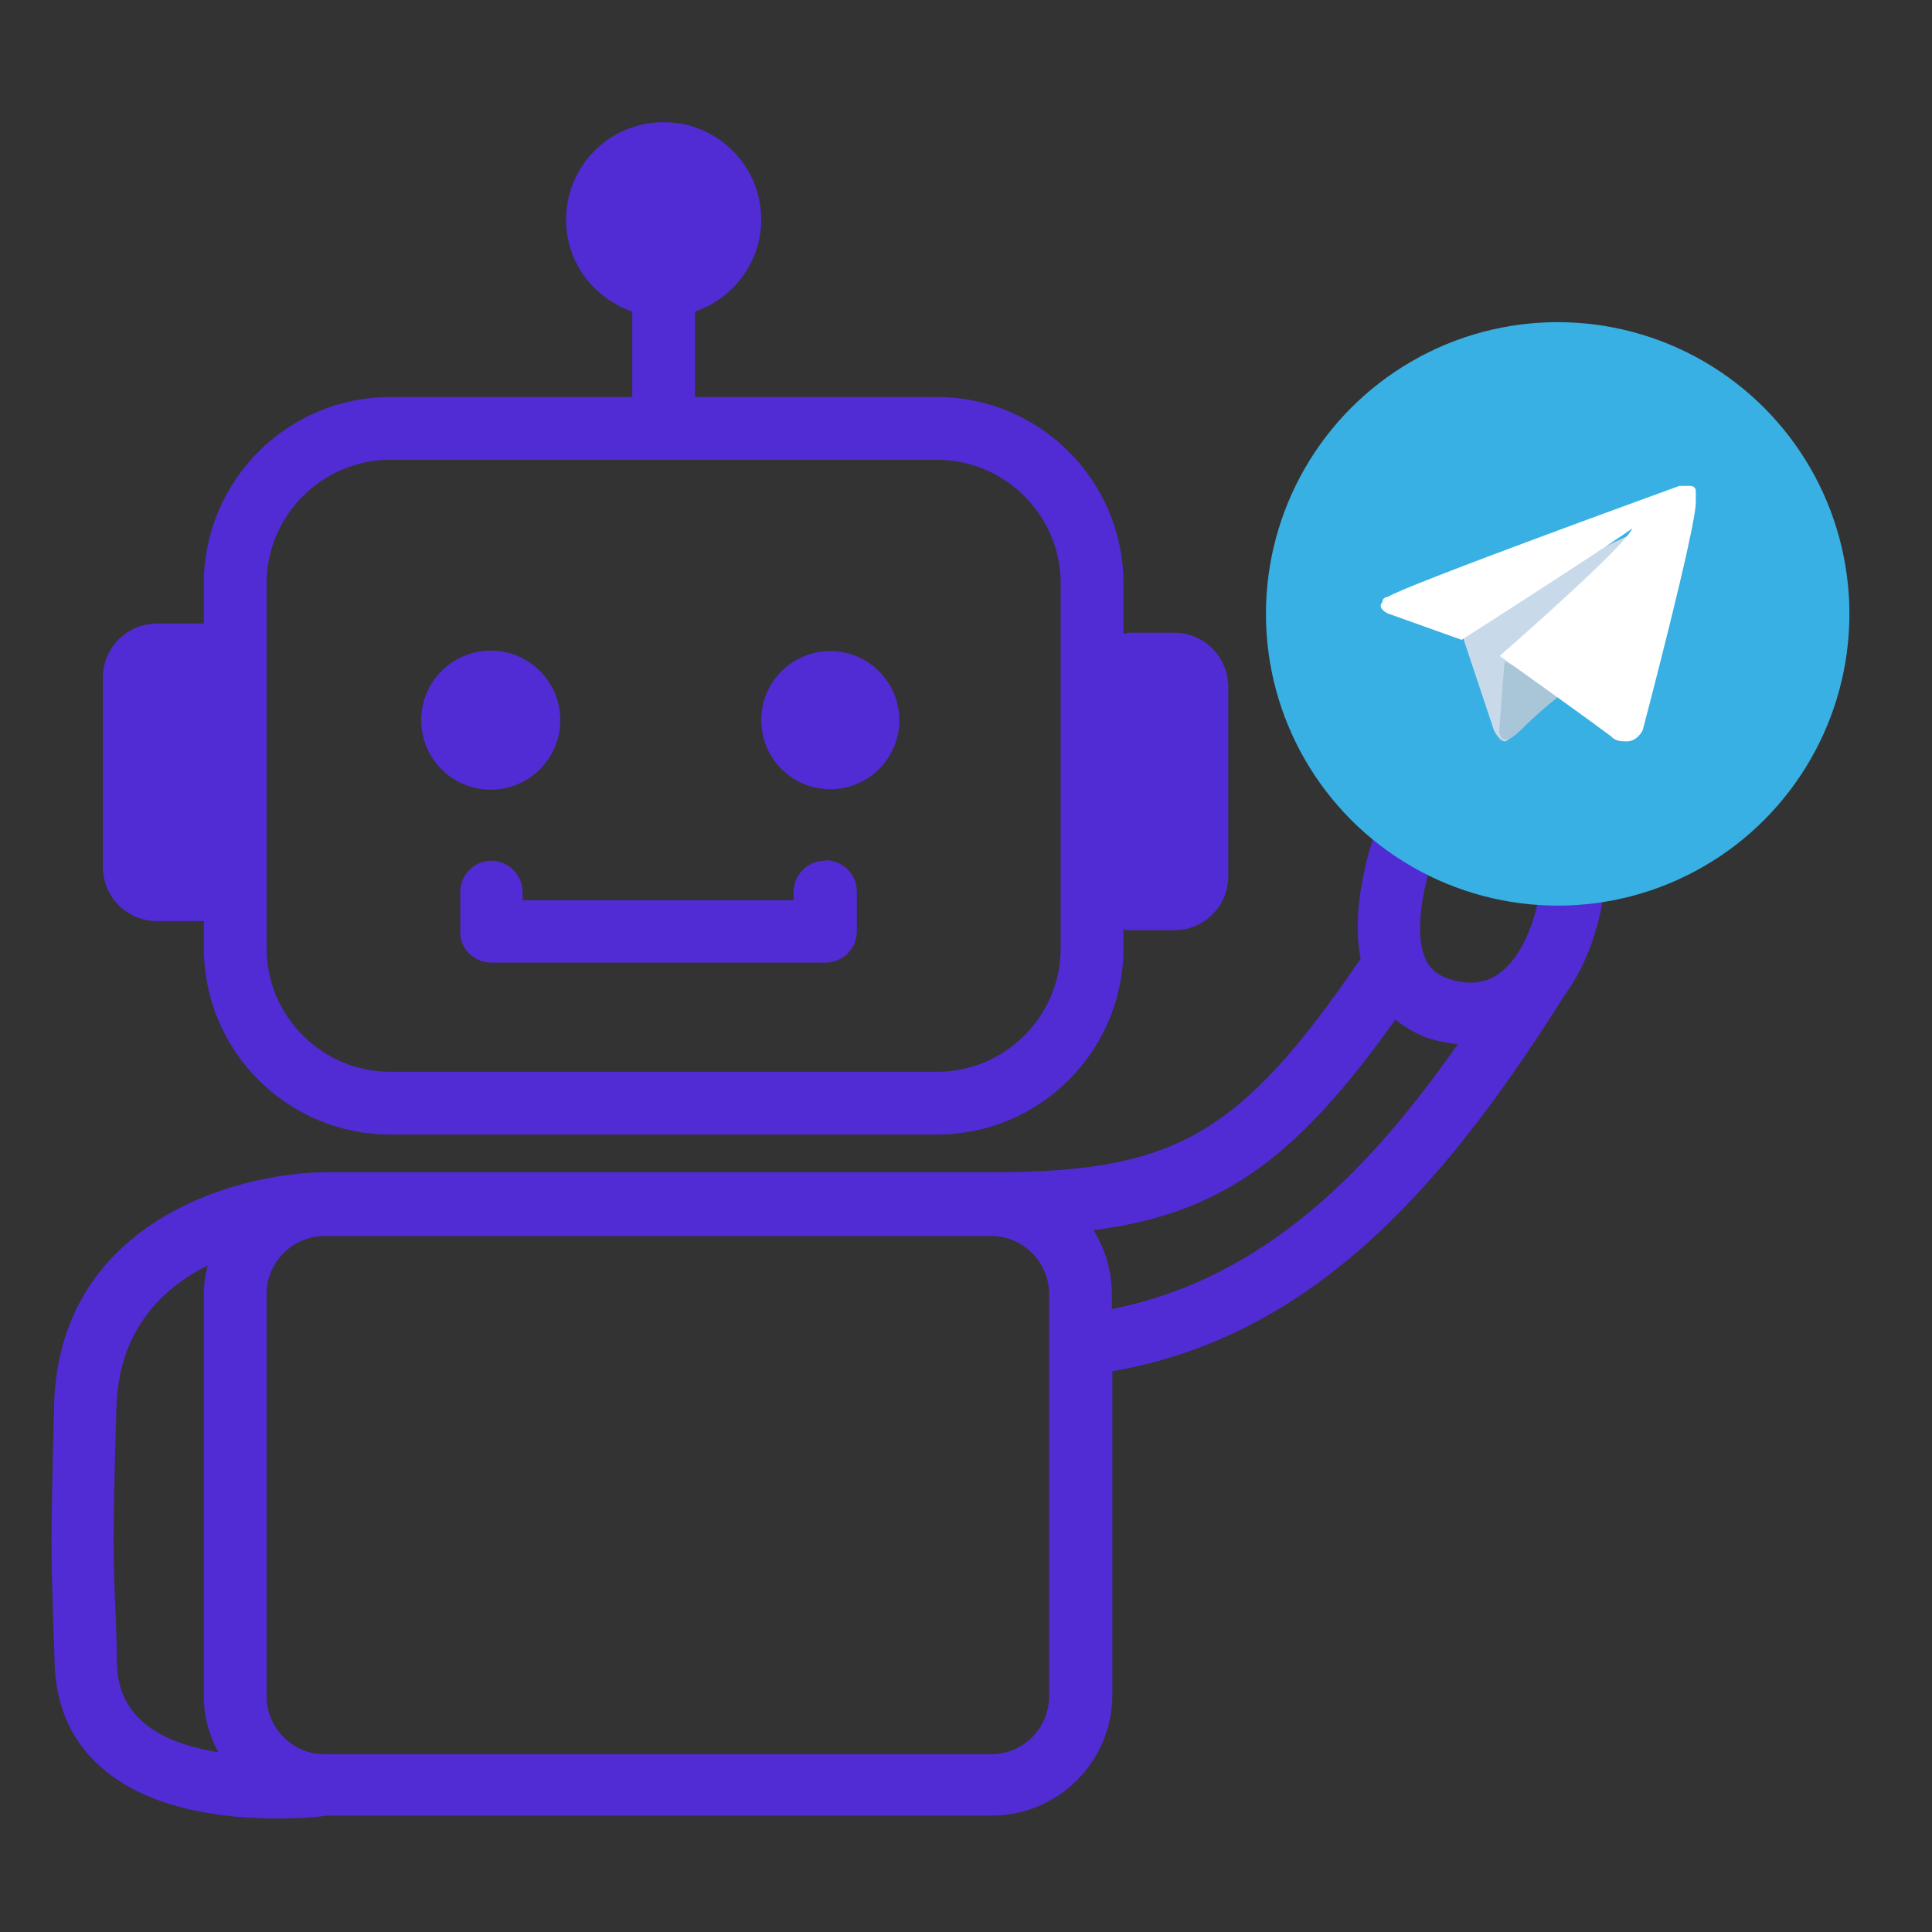 <?xml version="1.0" encoding="UTF-8"?><svg id="a" xmlns="http://www.w3.org/2000/svg" width="40" height="40" xmlns:xlink="http://www.w3.org/1999/xlink" viewBox="0 0 40 40"><rect x="0" y="0" width="40" height="40" fill="#333333" stroke="none"/><defs><linearGradient id="c" x1="14438.65" y1="-18029.83" x2="14438.65" y2="-17968.42" gradientTransform="translate(-2855.48 -3569.85) scale(.2 -.2)" gradientUnits="userSpaceOnUse"><stop offset="0" stop-color="#1d93d2"/><stop offset="1" stop-color="#38b0e3"/></linearGradient></defs><g><circle cx="10.16" cy="14.91" r="1.44" style="fill:#512bd4;"/><path d="m17.19,16.34c.79,0,1.43-.64,1.43-1.43s-.64-1.43-1.43-1.43-1.43.64-1.43,1.43.64,1.43,1.43,1.43Z" style="fill:#512bd4;"/><path d="m17.08,17.82c-.36,0-.65.29-.65.65v.17h-5.61v-.16c0-.36-.28-.65-.64-.66h0c-.36,0-.65.29-.65.64v.82c-.01.17.06.34.18.46s.29.19.46.19h6.92c.36,0,.65-.29.65-.65v-.82c0-.36-.29-.65-.65-.65Z" style="fill:#512bd4;"/><path d="m33.23,18.09l-1.3-.06c-.04.76-.34,1.76-.93,2.15-.29.19-.63.22-1.05.07-.21-.08-.35-.2-.44-.4-.32-.74.15-2.16.34-2.6l-1.19-.52c-.09.2-.75,1.8-.49,3.12-2.51,3.67-3.85,4.42-7.65,4.42H6.72s0,0,0,0h0c-1.89.02-5.5,1.06-5.6,4.82-.07,2.71-.06,3.18-.03,4.05.01.32.02.7.04,1.27.02.91.35,1.66,1,2.21,1.01.87,2.57,1.03,3.61,1.03.53,0,.91-.04,1.03-.06h13.76c1.38,0,2.5-1.12,2.5-2.5v-6.7c4.36-.75,7.09-4.18,9.38-7.81h0c.55-.75.8-1.76.84-2.53ZM2.42,34.41c-.01-.58-.02-.96-.04-1.29-.03-.84-.05-1.3.03-3.97.04-1.59.93-2.47,1.89-2.95-.05.19-.08.39-.08.59v8.33c0,.42.11.81.3,1.16-.59-.1-1.16-.28-1.55-.62-.36-.31-.54-.71-.55-1.25Zm19.3.71c0,.66-.54,1.2-1.2,1.2H6.72c-.66,0-1.2-.54-1.2-1.2v-8.33c0-.66.54-1.2,1.2-1.2,0,0,0,0,.01,0h13.79c.66,0,1.2.54,1.2,1.2v8.33Zm1.3-8.01v-.32c0-.48-.14-.93-.38-1.32,2.64-.34,4.2-1.48,6.25-4.36.19.15.4.28.64.37.23.08.45.12.65.14-1.76,2.51-3.94,4.84-7.15,5.48Z" style="fill:#512bd4;"/><path d="m3.25,19.07h.96s0,0,.01,0v.56c0,2.13,1.73,3.86,3.86,3.86h11.32c2.13,0,3.86-1.73,3.86-3.86v-.39s.06.02.09.02h.96c.62,0,1.12-.5,1.12-1.12v-3.92c0-.62-.5-1.12-1.12-1.12h-.96s-.06.02-.09.02v-1.04c0-2.13-1.73-3.86-3.86-3.86h-5.01v-1.77c.79-.27,1.37-1.02,1.37-1.9,0-1.12-.9-2.02-2.02-2.02s-2.02.9-2.02,2.02c0,.89.58,1.63,1.37,1.9v1.77h-5.01c-2.13,0-3.86,1.73-3.86,3.86v.83s0,0-.01,0h-.96c-.62,0-1.12.5-1.12,1.12v3.92c0,.62.5,1.12,1.12,1.12Zm2.27-6.99c0-1.41,1.15-2.56,2.56-2.56h11.32c1.41,0,2.56,1.15,2.56,2.56v7.55c0,1.41-1.15,2.56-2.56,2.56h-11.32c-1.41,0-2.56-1.15-2.56-2.56v-7.55Z" style="fill:#512bd4;"/></g><g id="b"><circle cx="32.25" cy="12.71" r="6.04" style="fill:url(#c);"/><path d="m30.27,13.14l.66,1.98s.11.23.23.23,1.54-1.43,1.54-1.43l1.54-3.08-3.96,1.87v.44h-.01Z" style="fill:#c8daea;"/><path d="m31.15,13.69l-.11,1.43s0,.44.44,0,.88-.77.88-.77" style="fill:#a9c6d8;"/><path d="m30.27,13.25l-1.54-.55s-.23-.11-.11-.23c0,0,0-.11.11-.11.33-.23,6.04-2.3,6.04-2.3h.23s.11,0,.11.11v.23c0,.55-1.1,4.72-1.1,4.72,0,0-.11.23-.33.23-.11,0-.23,0-.33-.11-.44-.33-1.98-1.43-2.3-1.66h0s2.64-2.3,2.74-2.64h0c-.11.11-3.18,2.09-3.52,2.3h0Z" style="fill:#fff;"/></g></svg>
